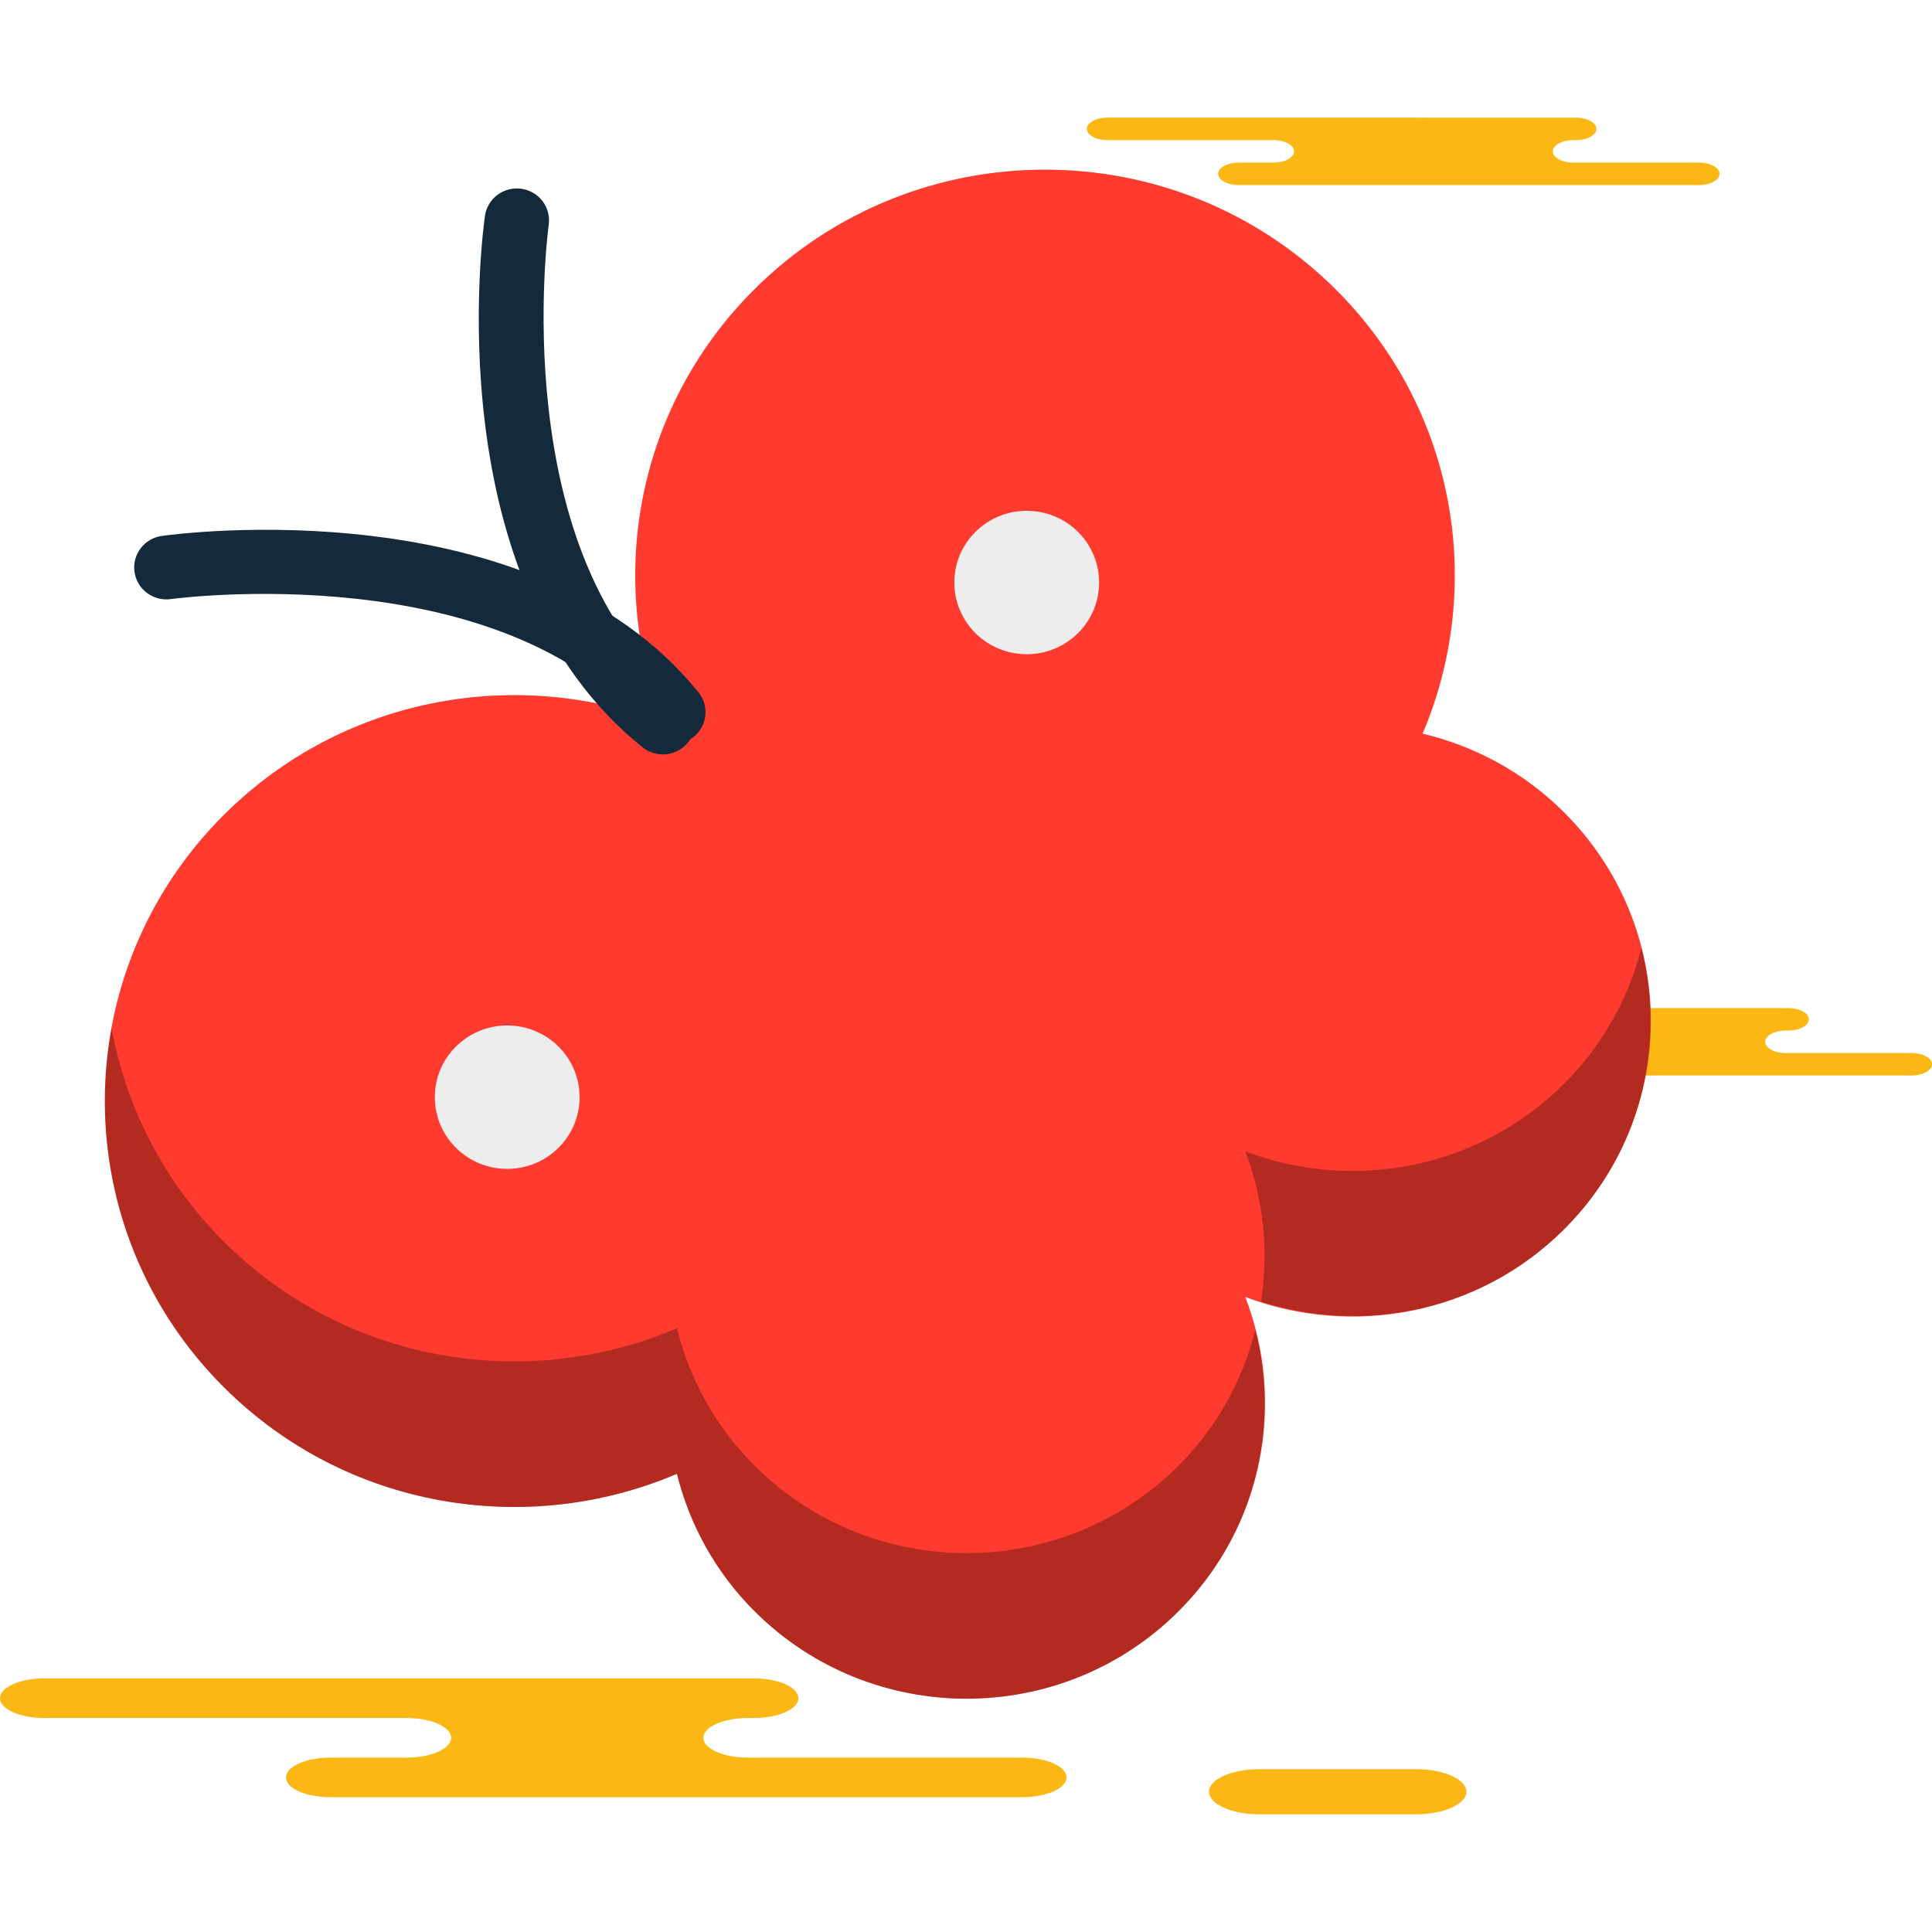 <?xml version="1.0" encoding="iso-8859-1"?>
<!-- Generator: Adobe Illustrator 19.1.0, SVG Export Plug-In . SVG Version: 6.00 Build 0)  -->
<svg version="1.1" id="Capa_1" xmlns="http://www.w3.org/2000/svg" xmlns:xlink="http://www.w3.org/1999/xlink" x="0px" y="0px"
	 viewBox="0 0 218.332 218.332" style="enable-background:new 0 0 218.332 218.332;" xml:space="preserve">
<g>
	<g id="group-149svg">
		<path id="path-1_55_" style="fill:#FBB713;" d="M70.78,189.672h14.411c2.779,0,5.031,1.002,5.031,2.239
			c0,1.235-2.252,2.238-5.031,2.238H84.52c-2.778,0-5.031,1.002-5.031,2.237c0,1.237,2.253,2.239,5.031,2.239h30.98
			c2.778,0,5.03,1.002,5.03,2.237c0,1.236-2.252,2.238-5.03,2.238H78.27H37.351c-2.778,0-5.03-1.002-5.03-2.238
			c0-1.235,2.252-2.237,5.03-2.237h8.598c2.779,0,5.031-1.002,5.031-2.239c0-1.235-2.252-2.237-5.031-2.237H5.031
			c-2.779,0-5.031-1.003-5.031-2.238c0-1.237,2.252-2.239,5.031-2.239h9.671H70.78z"/>
		<path id="path-2_55_" style="fill:#FBB713;" d="M159.975,205.036c3.172,0,5.744-1.145,5.744-2.556
			c0-1.411-2.572-2.554-5.744-2.554h-17.604c-3.172,0-5.744,1.143-5.744,2.554c0,1.411,2.572,2.556,5.744,2.556H159.975z"/>
		<path id="path-3_55_" style="fill:#FBB713;" d="M171.481,13.295h6.617c1.276,0,2.309,0.569,2.309,1.27s-1.033,1.269-2.309,1.269
			h-0.309c-1.275,0-2.309,0.569-2.309,1.27s1.034,1.27,2.309,1.27h14.226c1.276,0,2.31,0.568,2.31,1.269
			c0,0.702-1.034,1.269-2.31,1.269H174.92h-34.942c-1.276,0-2.31-0.567-2.31-1.269c0-0.701,1.034-1.269,2.31-1.269h3.948
			c1.276,0,2.31-0.569,2.31-1.27s-1.034-1.27-2.31-1.27h-18.789c-1.276,0-2.31-0.568-2.31-1.269s1.034-1.27,2.31-1.27h4.44H171.481z
			"/>
		<path id="path-4_55_" style="fill:#FBB713;" d="M195.488,113.921h6.617c1.276,0,2.31,0.567,2.31,1.269
			c0,0.701-1.034,1.269-2.31,1.269h-0.308c-1.276,0-2.31,0.569-2.31,1.27c0,0.701,1.034,1.27,2.31,1.27h14.225
			c1.276,0,2.31,0.568,2.31,1.269c0,0.702-1.034,1.27-2.31,1.27h-17.095h-34.941c-1.277,0-2.311-0.568-2.311-1.27
			c0-0.701,1.034-1.269,2.311-1.269h3.948c1.276,0,2.309-0.569,2.309-1.27c0-0.701-1.033-1.27-2.309-1.27h-18.79
			c-1.275,0-2.31-0.568-2.31-1.269c0-0.702,1.035-1.269,2.31-1.269h4.441H195.488z"/>
		<path id="path-5_55_" style="fill:#FF3A2F;" d="M150.854,32.613c-18.093-17.924-47.429-17.924-65.521,0
			C71.948,45.873,68.494,65.218,74.912,81.651c-16.586-6.358-36.116-2.935-49.499,10.324c-18.094,17.923-18.094,46.983,0,64.907
			c13.815,13.687,34.171,16.889,51.086,9.673c1.422,5.721,4.352,11.151,8.864,15.62c13.18,13.058,34.55,13.058,47.731,0
			c9.72-9.629,12.248-23.666,7.629-35.61c12.06,4.573,26.228,2.069,35.949-7.56c13.181-13.059,13.181-34.228,0-47.285
			c-4.548-4.506-10.079-7.419-15.905-8.814C167.868,66.212,164.581,46.212,150.854,32.613z"/>
		<path id="path-6_54_" style="opacity:0.3;fill:#020403;enable-background:new    ;" d="M133.094,165.725
			c-13.181,13.059-34.551,13.058-47.731,0c-4.512-4.47-7.442-9.899-8.864-15.619c-16.915,7.213-37.272,4.013-51.086-9.674
			c-6.926-6.859-11.177-15.355-12.801-24.228c-2.62,14.311,1.632,29.615,12.801,40.678c13.814,13.687,34.171,16.889,51.086,9.674
			c1.422,5.72,4.352,11.15,8.864,15.619c13.18,13.058,34.55,13.058,47.731,0c8.728-8.646,11.606-20.835,8.77-31.884
			C140.429,155.939,137.557,161.303,133.094,165.725z"/>
		<path id="path-7_54_" style="opacity:0.3;fill:#020403;enable-background:new    ;" d="M176.672,122.554
			c-9.72,9.63-23.889,12.134-35.948,7.559c2.101,5.436,2.645,11.297,1.783,16.986c11.656,3.701,24.915,1.07,34.165-8.094
			c8.721-8.641,11.635-20.824,8.814-31.868C184.045,112.784,181.132,118.138,176.672,122.554z"/>
		<path id="path-8_54_" style="fill:#142A3B;" d="M74.91,85.256c-0.801,0-1.606-0.26-2.277-0.795
			c-23.459-18.687-18.07-58.388-17.83-60.068c0.282-1.972,2.141-3.344,4.112-3.061c1.989,0.278,3.374,2.101,3.095,4.071
			c-0.054,0.372-5.034,37.333,15.182,53.439c1.567,1.249,1.816,3.517,0.556,5.067C77.028,84.797,75.975,85.256,74.91,85.256z"/>
		<path id="path-9_51_" style="fill:#142A3B;" d="M76.092,84.087c-1.064,0-2.118-0.459-2.838-1.345
			C56.96,62.666,19.688,67.651,19.315,67.701c-1.992,0.278-3.832-1.091-4.115-3.063c-0.282-1.971,1.101-3.796,3.091-4.076
			c1.699-0.237,41.777-5.576,60.636,17.661c1.259,1.551,1.01,3.82-0.556,5.069C77.698,83.826,76.894,84.087,76.092,84.087z"/>
		<path id="path-10_46_" style="fill:#EDEDED;" d="M121.812,60.099c-3.195-3.164-8.374-3.164-11.569,0
			c-3.195,3.164-3.195,8.295,0,11.46s8.374,3.165,11.569,0S125.007,63.264,121.812,60.099z"/>
		<path id="path-11_40_" style="fill:#EDEDED;" d="M63.104,118.26c-3.194-3.166-8.374-3.166-11.569,0
			c-3.195,3.164-3.195,8.294,0,11.46c3.195,3.164,8.375,3.164,11.569,0C66.299,126.554,66.299,121.424,63.104,118.26z"/>
	</g>
</g>
<g>
</g>
<g>
</g>
<g>
</g>
<g>
</g>
<g>
</g>
<g>
</g>
<g>
</g>
<g>
</g>
<g>
</g>
<g>
</g>
<g>
</g>
<g>
</g>
<g>
</g>
<g>
</g>
<g>
</g>
</svg>
